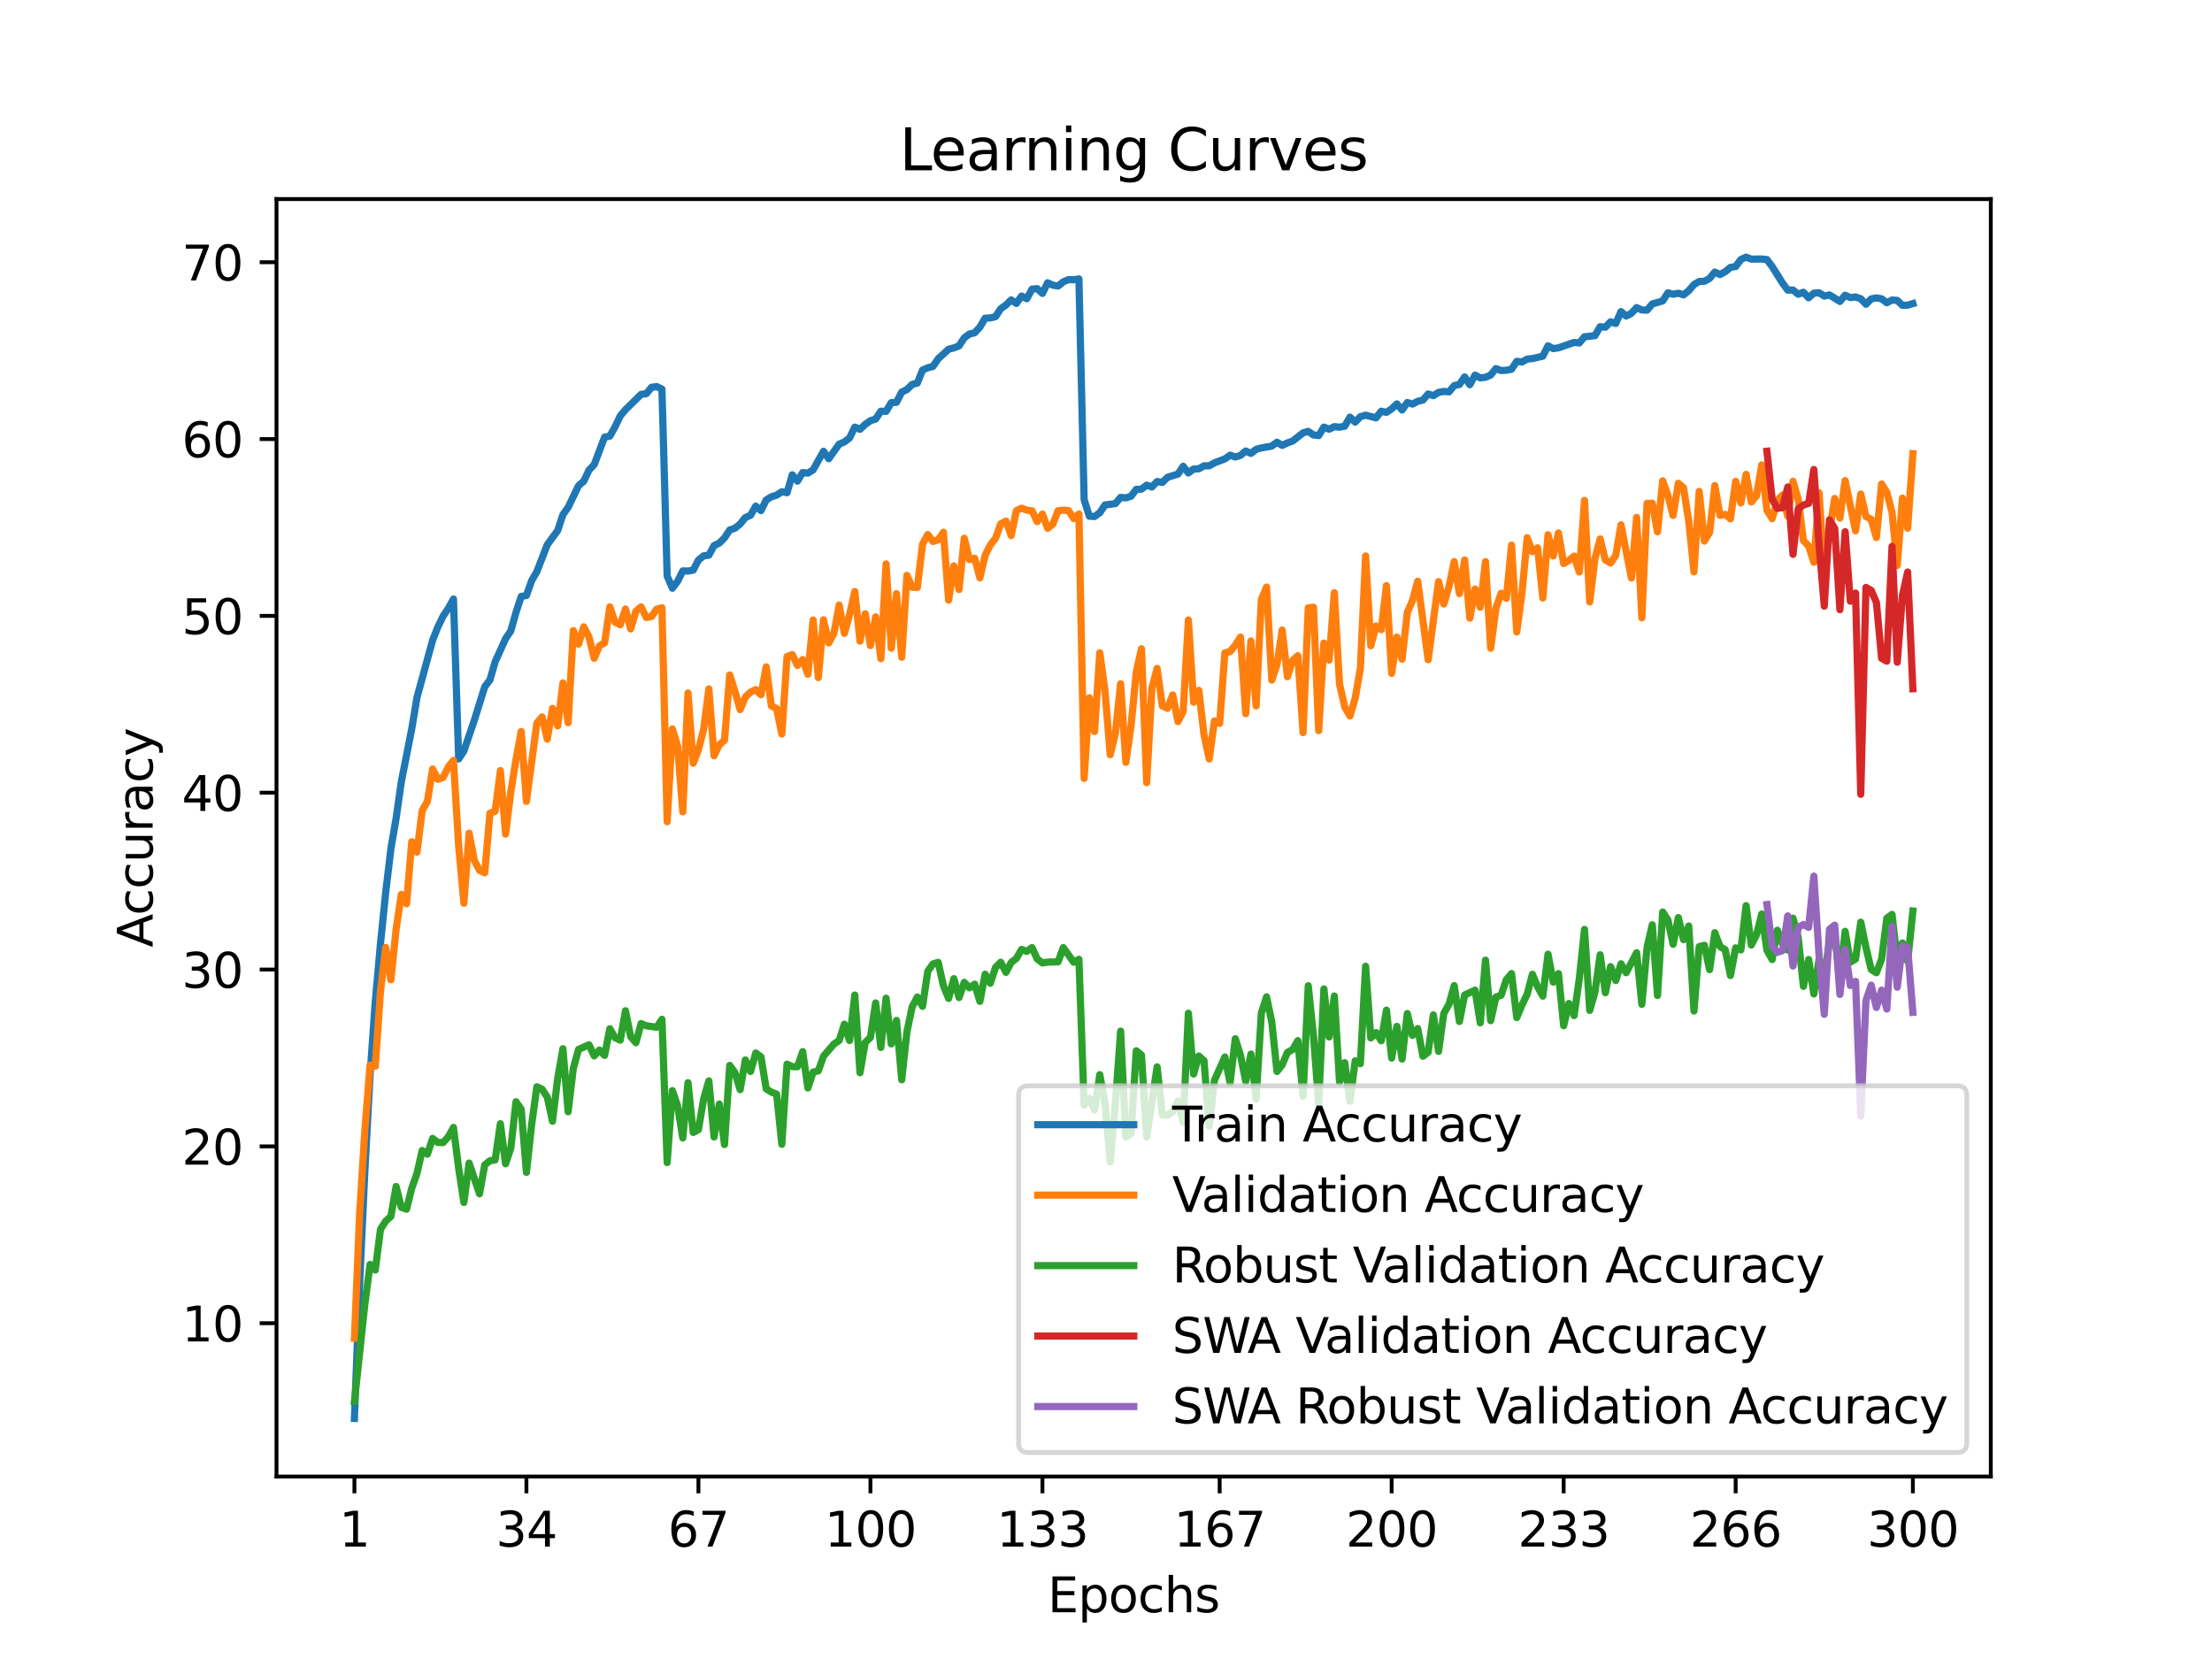 <?xml version="1.0" encoding="utf-8" standalone="no"?>
<!DOCTYPE svg PUBLIC "-//W3C//DTD SVG 1.1//EN"
  "http://www.w3.org/Graphics/SVG/1.1/DTD/svg11.dtd">
<svg xmlns:xlink="http://www.w3.org/1999/xlink" width="460.8pt" height="345.6pt" viewBox="0 0 460.8 345.6" xmlns="http://www.w3.org/2000/svg" version="1.1">
 <defs>
  <style type="text/css">*{stroke-linejoin: round; stroke-linecap: butt}</style>
 </defs>
 <g id="figure_1">
  <g id="patch_1">
   <path d="M 0 345.6 
L 460.8 345.6 
L 460.8 0 
L 0 0 
z
" style="fill: #ffffff"/>
  </g>
  <g id="axes_1">
   <g id="patch_2">
    <path d="M 57.6 307.584 
L 414.72 307.584 
L 414.72 41.472 
L 57.6 41.472 
z
" style="fill: #ffffff"/>
   </g>
   <g id="matplotlib.axis_1">
    <g id="xtick_1">
     <g id="line2d_1">
      <defs>
       <path id="m53b7aebe5b" d="M 0 0 
L 0 3.5 
" style="stroke: #000000; stroke-width: 0.8"/>
      </defs>
      <g>
       <use xlink:href="#m53b7aebe5b" x="73.833" y="307.584" style="stroke: #000000; stroke-width: 0.8"/>
      </g>
     </g>
     <g id="text_1">
      <!-- 1 -->
      <g transform="translate(70.651 322.182) scale(0.1 -0.1)">
       <defs>
        <path id="DejaVuSans-31" d="M 794 531 
L 1825 531 
L 1825 4091 
L 703 3866 
L 703 4441 
L 1819 4666 
L 2450 4666 
L 2450 531 
L 3481 531 
L 3481 0 
L 794 0 
L 794 531 
z
" transform="scale(0.016)"/>
       </defs>
       <use xlink:href="#DejaVuSans-31"/>
      </g>
     </g>
    </g>
    <g id="xtick_2">
     <g id="line2d_2">
      <g>
       <use xlink:href="#m53b7aebe5b" x="109.664" y="307.584" style="stroke: #000000; stroke-width: 0.8"/>
      </g>
     </g>
     <g id="text_2">
      <!-- 34 -->
      <g transform="translate(103.302 322.182) scale(0.1 -0.1)">
       <defs>
        <path id="DejaVuSans-33" d="M 2597 2516 
Q 3050 2419 3304 2112 
Q 3559 1806 3559 1356 
Q 3559 666 3084 287 
Q 2609 -91 1734 -91 
Q 1441 -91 1130 -33 
Q 819 25 488 141 
L 488 750 
Q 750 597 1062 519 
Q 1375 441 1716 441 
Q 2309 441 2620 675 
Q 2931 909 2931 1356 
Q 2931 1769 2642 2001 
Q 2353 2234 1838 2234 
L 1294 2234 
L 1294 2753 
L 1863 2753 
Q 2328 2753 2575 2939 
Q 2822 3125 2822 3475 
Q 2822 3834 2567 4026 
Q 2313 4219 1838 4219 
Q 1578 4219 1281 4162 
Q 984 4106 628 3988 
L 628 4550 
Q 988 4650 1302 4700 
Q 1616 4750 1894 4750 
Q 2613 4750 3031 4423 
Q 3450 4097 3450 3541 
Q 3450 3153 3228 2886 
Q 3006 2619 2597 2516 
z
" transform="scale(0.016)"/>
        <path id="DejaVuSans-34" d="M 2419 4116 
L 825 1625 
L 2419 1625 
L 2419 4116 
z
M 2253 4666 
L 3047 4666 
L 3047 1625 
L 3713 1625 
L 3713 1100 
L 3047 1100 
L 3047 0 
L 2419 0 
L 2419 1100 
L 313 1100 
L 313 1709 
L 2253 4666 
z
" transform="scale(0.016)"/>
       </defs>
       <use xlink:href="#DejaVuSans-33"/>
       <use xlink:href="#DejaVuSans-34" x="63.623"/>
      </g>
     </g>
    </g>
    <g id="xtick_3">
     <g id="line2d_3">
      <g>
       <use xlink:href="#m53b7aebe5b" x="145.496" y="307.584" style="stroke: #000000; stroke-width: 0.8"/>
      </g>
     </g>
     <g id="text_3">
      <!-- 67 -->
      <g transform="translate(139.133 322.182) scale(0.1 -0.1)">
       <defs>
        <path id="DejaVuSans-36" d="M 2113 2584 
Q 1688 2584 1439 2293 
Q 1191 2003 1191 1497 
Q 1191 994 1439 701 
Q 1688 409 2113 409 
Q 2538 409 2786 701 
Q 3034 994 3034 1497 
Q 3034 2003 2786 2293 
Q 2538 2584 2113 2584 
z
M 3366 4563 
L 3366 3988 
Q 3128 4100 2886 4159 
Q 2644 4219 2406 4219 
Q 1781 4219 1451 3797 
Q 1122 3375 1075 2522 
Q 1259 2794 1537 2939 
Q 1816 3084 2150 3084 
Q 2853 3084 3261 2657 
Q 3669 2231 3669 1497 
Q 3669 778 3244 343 
Q 2819 -91 2113 -91 
Q 1303 -91 875 529 
Q 447 1150 447 2328 
Q 447 3434 972 4092 
Q 1497 4750 2381 4750 
Q 2619 4750 2861 4703 
Q 3103 4656 3366 4563 
z
" transform="scale(0.016)"/>
        <path id="DejaVuSans-37" d="M 525 4666 
L 3525 4666 
L 3525 4397 
L 1831 0 
L 1172 0 
L 2766 4134 
L 525 4134 
L 525 4666 
z
" transform="scale(0.016)"/>
       </defs>
       <use xlink:href="#DejaVuSans-36"/>
       <use xlink:href="#DejaVuSans-37" x="63.623"/>
      </g>
     </g>
    </g>
    <g id="xtick_4">
     <g id="line2d_4">
      <g>
       <use xlink:href="#m53b7aebe5b" x="181.327" y="307.584" style="stroke: #000000; stroke-width: 0.8"/>
      </g>
     </g>
     <g id="text_4">
      <!-- 100 -->
      <g transform="translate(171.783 322.182) scale(0.1 -0.1)">
       <defs>
        <path id="DejaVuSans-30" d="M 2034 4250 
Q 1547 4250 1301 3770 
Q 1056 3291 1056 2328 
Q 1056 1369 1301 889 
Q 1547 409 2034 409 
Q 2525 409 2770 889 
Q 3016 1369 3016 2328 
Q 3016 3291 2770 3770 
Q 2525 4250 2034 4250 
z
M 2034 4750 
Q 2819 4750 3233 4129 
Q 3647 3509 3647 2328 
Q 3647 1150 3233 529 
Q 2819 -91 2034 -91 
Q 1250 -91 836 529 
Q 422 1150 422 2328 
Q 422 3509 836 4129 
Q 1250 4750 2034 4750 
z
" transform="scale(0.016)"/>
       </defs>
       <use xlink:href="#DejaVuSans-31"/>
       <use xlink:href="#DejaVuSans-30" x="63.623"/>
       <use xlink:href="#DejaVuSans-30" x="127.246"/>
      </g>
     </g>
    </g>
    <g id="xtick_5">
     <g id="line2d_5">
      <g>
       <use xlink:href="#m53b7aebe5b" x="217.158" y="307.584" style="stroke: #000000; stroke-width: 0.8"/>
      </g>
     </g>
     <g id="text_5">
      <!-- 133 -->
      <g transform="translate(207.615 322.182) scale(0.1 -0.1)">
       <use xlink:href="#DejaVuSans-31"/>
       <use xlink:href="#DejaVuSans-33" x="63.623"/>
       <use xlink:href="#DejaVuSans-33" x="127.246"/>
      </g>
     </g>
    </g>
    <g id="xtick_6">
     <g id="line2d_6">
      <g>
       <use xlink:href="#m53b7aebe5b" x="254.076" y="307.584" style="stroke: #000000; stroke-width: 0.8"/>
      </g>
     </g>
     <g id="text_6">
      <!-- 167 -->
      <g transform="translate(244.532 322.182) scale(0.1 -0.1)">
       <use xlink:href="#DejaVuSans-31"/>
       <use xlink:href="#DejaVuSans-36" x="63.623"/>
       <use xlink:href="#DejaVuSans-37" x="127.246"/>
      </g>
     </g>
    </g>
    <g id="xtick_7">
     <g id="line2d_7">
      <g>
       <use xlink:href="#m53b7aebe5b" x="289.907" y="307.584" style="stroke: #000000; stroke-width: 0.8"/>
      </g>
     </g>
     <g id="text_7">
      <!-- 200 -->
      <g transform="translate(280.363 322.182) scale(0.1 -0.1)">
       <defs>
        <path id="DejaVuSans-32" d="M 1228 531 
L 3431 531 
L 3431 0 
L 469 0 
L 469 531 
Q 828 903 1448 1529 
Q 2069 2156 2228 2338 
Q 2531 2678 2651 2914 
Q 2772 3150 2772 3378 
Q 2772 3750 2511 3984 
Q 2250 4219 1831 4219 
Q 1534 4219 1204 4116 
Q 875 4013 500 3803 
L 500 4441 
Q 881 4594 1212 4672 
Q 1544 4750 1819 4750 
Q 2544 4750 2975 4387 
Q 3406 4025 3406 3419 
Q 3406 3131 3298 2873 
Q 3191 2616 2906 2266 
Q 2828 2175 2409 1742 
Q 1991 1309 1228 531 
z
" transform="scale(0.016)"/>
       </defs>
       <use xlink:href="#DejaVuSans-32"/>
       <use xlink:href="#DejaVuSans-30" x="63.623"/>
       <use xlink:href="#DejaVuSans-30" x="127.246"/>
      </g>
     </g>
    </g>
    <g id="xtick_8">
     <g id="line2d_8">
      <g>
       <use xlink:href="#m53b7aebe5b" x="325.739" y="307.584" style="stroke: #000000; stroke-width: 0.8"/>
      </g>
     </g>
     <g id="text_8">
      <!-- 233 -->
      <g transform="translate(316.195 322.182) scale(0.1 -0.1)">
       <use xlink:href="#DejaVuSans-32"/>
       <use xlink:href="#DejaVuSans-33" x="63.623"/>
       <use xlink:href="#DejaVuSans-33" x="127.246"/>
      </g>
     </g>
    </g>
    <g id="xtick_9">
     <g id="line2d_9">
      <g>
       <use xlink:href="#m53b7aebe5b" x="361.57" y="307.584" style="stroke: #000000; stroke-width: 0.8"/>
      </g>
     </g>
     <g id="text_9">
      <!-- 266 -->
      <g transform="translate(352.026 322.182) scale(0.1 -0.1)">
       <use xlink:href="#DejaVuSans-32"/>
       <use xlink:href="#DejaVuSans-36" x="63.623"/>
       <use xlink:href="#DejaVuSans-36" x="127.246"/>
      </g>
     </g>
    </g>
    <g id="xtick_10">
     <g id="line2d_10">
      <g>
       <use xlink:href="#m53b7aebe5b" x="398.487" y="307.584" style="stroke: #000000; stroke-width: 0.8"/>
      </g>
     </g>
     <g id="text_10">
      <!-- 300 -->
      <g transform="translate(388.944 322.182) scale(0.1 -0.1)">
       <use xlink:href="#DejaVuSans-33"/>
       <use xlink:href="#DejaVuSans-30" x="63.623"/>
       <use xlink:href="#DejaVuSans-30" x="127.246"/>
      </g>
     </g>
    </g>
    <g id="text_11">
     <!-- Epochs -->
     <g transform="translate(218.244 335.861) scale(0.1 -0.1)">
      <defs>
       <path id="DejaVuSans-45" d="M 628 4666 
L 3578 4666 
L 3578 4134 
L 1259 4134 
L 1259 2753 
L 3481 2753 
L 3481 2222 
L 1259 2222 
L 1259 531 
L 3634 531 
L 3634 0 
L 628 0 
L 628 4666 
z
" transform="scale(0.016)"/>
       <path id="DejaVuSans-70" d="M 1159 525 
L 1159 -1331 
L 581 -1331 
L 581 3500 
L 1159 3500 
L 1159 2969 
Q 1341 3281 1617 3432 
Q 1894 3584 2278 3584 
Q 2916 3584 3314 3078 
Q 3713 2572 3713 1747 
Q 3713 922 3314 415 
Q 2916 -91 2278 -91 
Q 1894 -91 1617 61 
Q 1341 213 1159 525 
z
M 3116 1747 
Q 3116 2381 2855 2742 
Q 2594 3103 2138 3103 
Q 1681 3103 1420 2742 
Q 1159 2381 1159 1747 
Q 1159 1113 1420 752 
Q 1681 391 2138 391 
Q 2594 391 2855 752 
Q 3116 1113 3116 1747 
z
" transform="scale(0.016)"/>
       <path id="DejaVuSans-6f" d="M 1959 3097 
Q 1497 3097 1228 2736 
Q 959 2375 959 1747 
Q 959 1119 1226 758 
Q 1494 397 1959 397 
Q 2419 397 2687 759 
Q 2956 1122 2956 1747 
Q 2956 2369 2687 2733 
Q 2419 3097 1959 3097 
z
M 1959 3584 
Q 2709 3584 3137 3096 
Q 3566 2609 3566 1747 
Q 3566 888 3137 398 
Q 2709 -91 1959 -91 
Q 1206 -91 779 398 
Q 353 888 353 1747 
Q 353 2609 779 3096 
Q 1206 3584 1959 3584 
z
" transform="scale(0.016)"/>
       <path id="DejaVuSans-63" d="M 3122 3366 
L 3122 2828 
Q 2878 2963 2633 3030 
Q 2388 3097 2138 3097 
Q 1578 3097 1268 2742 
Q 959 2388 959 1747 
Q 959 1106 1268 751 
Q 1578 397 2138 397 
Q 2388 397 2633 464 
Q 2878 531 3122 666 
L 3122 134 
Q 2881 22 2623 -34 
Q 2366 -91 2075 -91 
Q 1284 -91 818 406 
Q 353 903 353 1747 
Q 353 2603 823 3093 
Q 1294 3584 2113 3584 
Q 2378 3584 2631 3529 
Q 2884 3475 3122 3366 
z
" transform="scale(0.016)"/>
       <path id="DejaVuSans-68" d="M 3513 2113 
L 3513 0 
L 2938 0 
L 2938 2094 
Q 2938 2591 2744 2837 
Q 2550 3084 2163 3084 
Q 1697 3084 1428 2787 
Q 1159 2491 1159 1978 
L 1159 0 
L 581 0 
L 581 4863 
L 1159 4863 
L 1159 2956 
Q 1366 3272 1645 3428 
Q 1925 3584 2291 3584 
Q 2894 3584 3203 3211 
Q 3513 2838 3513 2113 
z
" transform="scale(0.016)"/>
       <path id="DejaVuSans-73" d="M 2834 3397 
L 2834 2853 
Q 2591 2978 2328 3040 
Q 2066 3103 1784 3103 
Q 1356 3103 1142 2972 
Q 928 2841 928 2578 
Q 928 2378 1081 2264 
Q 1234 2150 1697 2047 
L 1894 2003 
Q 2506 1872 2764 1633 
Q 3022 1394 3022 966 
Q 3022 478 2636 193 
Q 2250 -91 1575 -91 
Q 1294 -91 989 -36 
Q 684 19 347 128 
L 347 722 
Q 666 556 975 473 
Q 1284 391 1588 391 
Q 1994 391 2212 530 
Q 2431 669 2431 922 
Q 2431 1156 2273 1281 
Q 2116 1406 1581 1522 
L 1381 1569 
Q 847 1681 609 1914 
Q 372 2147 372 2553 
Q 372 3047 722 3315 
Q 1072 3584 1716 3584 
Q 2034 3584 2315 3537 
Q 2597 3491 2834 3397 
z
" transform="scale(0.016)"/>
      </defs>
      <use xlink:href="#DejaVuSans-45"/>
      <use xlink:href="#DejaVuSans-70" x="63.184"/>
      <use xlink:href="#DejaVuSans-6f" x="126.66"/>
      <use xlink:href="#DejaVuSans-63" x="187.842"/>
      <use xlink:href="#DejaVuSans-68" x="242.822"/>
      <use xlink:href="#DejaVuSans-73" x="306.201"/>
     </g>
    </g>
   </g>
   <g id="matplotlib.axis_2">
    <g id="ytick_1">
     <g id="line2d_11">
      <defs>
       <path id="m3e82526f3c" d="M 0 0 
L -3.5 0 
" style="stroke: #000000; stroke-width: 0.8"/>
      </defs>
      <g>
       <use xlink:href="#m3e82526f3c" x="57.6" y="275.648" style="stroke: #000000; stroke-width: 0.8"/>
      </g>
     </g>
     <g id="text_12">
      <!-- 10 -->
      <g transform="translate(37.875 279.447) scale(0.1 -0.1)">
       <use xlink:href="#DejaVuSans-31"/>
       <use xlink:href="#DejaVuSans-30" x="63.623"/>
      </g>
     </g>
    </g>
    <g id="ytick_2">
     <g id="line2d_12">
      <g>
       <use xlink:href="#m3e82526f3c" x="57.6" y="238.811" style="stroke: #000000; stroke-width: 0.8"/>
      </g>
     </g>
     <g id="text_13">
      <!-- 20 -->
      <g transform="translate(37.875 242.61) scale(0.1 -0.1)">
       <use xlink:href="#DejaVuSans-32"/>
       <use xlink:href="#DejaVuSans-30" x="63.623"/>
      </g>
     </g>
    </g>
    <g id="ytick_3">
     <g id="line2d_13">
      <g>
       <use xlink:href="#m3e82526f3c" x="57.6" y="201.973" style="stroke: #000000; stroke-width: 0.8"/>
      </g>
     </g>
     <g id="text_14">
      <!-- 30 -->
      <g transform="translate(37.875 205.773) scale(0.1 -0.1)">
       <use xlink:href="#DejaVuSans-33"/>
       <use xlink:href="#DejaVuSans-30" x="63.623"/>
      </g>
     </g>
    </g>
    <g id="ytick_4">
     <g id="line2d_14">
      <g>
       <use xlink:href="#m3e82526f3c" x="57.6" y="165.136" style="stroke: #000000; stroke-width: 0.8"/>
      </g>
     </g>
     <g id="text_15">
      <!-- 40 -->
      <g transform="translate(37.875 168.936) scale(0.1 -0.1)">
       <use xlink:href="#DejaVuSans-34"/>
       <use xlink:href="#DejaVuSans-30" x="63.623"/>
      </g>
     </g>
    </g>
    <g id="ytick_5">
     <g id="line2d_15">
      <g>
       <use xlink:href="#m3e82526f3c" x="57.6" y="128.299" style="stroke: #000000; stroke-width: 0.8"/>
      </g>
     </g>
     <g id="text_16">
      <!-- 50 -->
      <g transform="translate(37.875 132.099) scale(0.1 -0.1)">
       <defs>
        <path id="DejaVuSans-35" d="M 691 4666 
L 3169 4666 
L 3169 4134 
L 1269 4134 
L 1269 2991 
Q 1406 3038 1543 3061 
Q 1681 3084 1819 3084 
Q 2600 3084 3056 2656 
Q 3513 2228 3513 1497 
Q 3513 744 3044 326 
Q 2575 -91 1722 -91 
Q 1428 -91 1123 -41 
Q 819 9 494 109 
L 494 744 
Q 775 591 1075 516 
Q 1375 441 1709 441 
Q 2250 441 2565 725 
Q 2881 1009 2881 1497 
Q 2881 1984 2565 2268 
Q 2250 2553 1709 2553 
Q 1456 2553 1204 2497 
Q 953 2441 691 2322 
L 691 4666 
z
" transform="scale(0.016)"/>
       </defs>
       <use xlink:href="#DejaVuSans-35"/>
       <use xlink:href="#DejaVuSans-30" x="63.623"/>
      </g>
     </g>
    </g>
    <g id="ytick_6">
     <g id="line2d_16">
      <g>
       <use xlink:href="#m3e82526f3c" x="57.6" y="91.462" style="stroke: #000000; stroke-width: 0.8"/>
      </g>
     </g>
     <g id="text_17">
      <!-- 60 -->
      <g transform="translate(37.875 95.261) scale(0.1 -0.1)">
       <use xlink:href="#DejaVuSans-36"/>
       <use xlink:href="#DejaVuSans-30" x="63.623"/>
      </g>
     </g>
    </g>
    <g id="ytick_7">
     <g id="line2d_17">
      <g>
       <use xlink:href="#m3e82526f3c" x="57.6" y="54.625" style="stroke: #000000; stroke-width: 0.8"/>
      </g>
     </g>
     <g id="text_18">
      <!-- 70 -->
      <g transform="translate(37.875 58.424) scale(0.1 -0.1)">
       <use xlink:href="#DejaVuSans-37"/>
       <use xlink:href="#DejaVuSans-30" x="63.623"/>
      </g>
     </g>
    </g>
    <g id="text_19">
     <!-- Accuracy -->
     <g transform="translate(31.795 197.356) rotate(-90) scale(0.1 -0.1)">
      <defs>
       <path id="DejaVuSans-41" d="M 2188 4044 
L 1331 1722 
L 3047 1722 
L 2188 4044 
z
M 1831 4666 
L 2547 4666 
L 4325 0 
L 3669 0 
L 3244 1197 
L 1141 1197 
L 716 0 
L 50 0 
L 1831 4666 
z
" transform="scale(0.016)"/>
       <path id="DejaVuSans-75" d="M 544 1381 
L 544 3500 
L 1119 3500 
L 1119 1403 
Q 1119 906 1312 657 
Q 1506 409 1894 409 
Q 2359 409 2629 706 
Q 2900 1003 2900 1516 
L 2900 3500 
L 3475 3500 
L 3475 0 
L 2900 0 
L 2900 538 
Q 2691 219 2414 64 
Q 2138 -91 1772 -91 
Q 1169 -91 856 284 
Q 544 659 544 1381 
z
M 1991 3584 
L 1991 3584 
z
" transform="scale(0.016)"/>
       <path id="DejaVuSans-72" d="M 2631 2963 
Q 2534 3019 2420 3045 
Q 2306 3072 2169 3072 
Q 1681 3072 1420 2755 
Q 1159 2438 1159 1844 
L 1159 0 
L 581 0 
L 581 3500 
L 1159 3500 
L 1159 2956 
Q 1341 3275 1631 3429 
Q 1922 3584 2338 3584 
Q 2397 3584 2469 3576 
Q 2541 3569 2628 3553 
L 2631 2963 
z
" transform="scale(0.016)"/>
       <path id="DejaVuSans-61" d="M 2194 1759 
Q 1497 1759 1228 1600 
Q 959 1441 959 1056 
Q 959 750 1161 570 
Q 1363 391 1709 391 
Q 2188 391 2477 730 
Q 2766 1069 2766 1631 
L 2766 1759 
L 2194 1759 
z
M 3341 1997 
L 3341 0 
L 2766 0 
L 2766 531 
Q 2569 213 2275 61 
Q 1981 -91 1556 -91 
Q 1019 -91 701 211 
Q 384 513 384 1019 
Q 384 1609 779 1909 
Q 1175 2209 1959 2209 
L 2766 2209 
L 2766 2266 
Q 2766 2663 2505 2880 
Q 2244 3097 1772 3097 
Q 1472 3097 1187 3025 
Q 903 2953 641 2809 
L 641 3341 
Q 956 3463 1253 3523 
Q 1550 3584 1831 3584 
Q 2591 3584 2966 3190 
Q 3341 2797 3341 1997 
z
" transform="scale(0.016)"/>
       <path id="DejaVuSans-79" d="M 2059 -325 
Q 1816 -950 1584 -1140 
Q 1353 -1331 966 -1331 
L 506 -1331 
L 506 -850 
L 844 -850 
Q 1081 -850 1212 -737 
Q 1344 -625 1503 -206 
L 1606 56 
L 191 3500 
L 800 3500 
L 1894 763 
L 2988 3500 
L 3597 3500 
L 2059 -325 
z
" transform="scale(0.016)"/>
      </defs>
      <use xlink:href="#DejaVuSans-41"/>
      <use xlink:href="#DejaVuSans-63" x="66.658"/>
      <use xlink:href="#DejaVuSans-63" x="121.639"/>
      <use xlink:href="#DejaVuSans-75" x="176.619"/>
      <use xlink:href="#DejaVuSans-72" x="239.998"/>
      <use xlink:href="#DejaVuSans-61" x="281.111"/>
      <use xlink:href="#DejaVuSans-63" x="342.391"/>
      <use xlink:href="#DejaVuSans-79" x="397.371"/>
     </g>
    </g>
   </g>
   <g id="line2d_18">
    <path d="M 73.833 295.488 
L 74.919 267.396 
L 76.004 244.005 
L 77.09 223.943 
L 78.176 208.7 
L 79.262 196.562 
L 80.348 185.901 
L 81.433 176.803 
L 82.519 170.456 
L 83.605 162.849 
L 85.777 151.82 
L 86.862 145.314 
L 90.12 133.375 
L 91.206 130.631 
L 92.291 128.384 
L 93.377 126.752 
L 94.463 124.789 
L 95.549 158.104 
L 96.635 156.454 
L 98.806 150.052 
L 100.978 143.078 
L 102.064 141.638 
L 103.149 137.859 
L 105.321 133.051 
L 106.407 131.434 
L 107.493 127.566 
L 108.578 124.255 
L 109.664 124.056 
L 110.75 120.965 
L 111.836 119.079 
L 114.007 113.48 
L 116.179 110.503 
L 117.265 107.214 
L 118.351 105.689 
L 120.522 101.176 
L 121.608 100.248 
L 122.694 97.935 
L 123.78 96.789 
L 125.951 91.057 
L 127.037 90.858 
L 128.123 88.921 
L 129.209 86.644 
L 130.294 85.351 
L 133.552 82.146 
L 134.638 82.01 
L 135.723 80.687 
L 136.809 80.529 
L 137.895 81.067 
L 138.981 119.993 
L 140.067 122.542 
L 141.152 121.098 
L 142.238 118.928 
L 143.324 118.961 
L 144.41 118.77 
L 145.496 116.674 
L 146.581 115.789 
L 147.667 115.653 
L 148.753 113.657 
L 149.839 113.141 
L 150.925 112.058 
L 152.01 110.408 
L 153.096 110.036 
L 154.182 109.159 
L 155.268 107.811 
L 156.354 107.339 
L 157.439 105.435 
L 158.525 106.367 
L 159.611 104.16 
L 160.697 103.49 
L 161.783 103.151 
L 162.868 102.44 
L 163.954 102.642 
L 165.04 98.911 
L 166.126 100.233 
L 167.212 98.443 
L 168.297 98.557 
L 169.383 97.89 
L 171.555 94.004 
L 172.641 95.562 
L 174.812 92.527 
L 175.898 92.063 
L 176.984 91.227 
L 178.07 88.976 
L 179.155 89.433 
L 180.241 88.401 
L 181.327 87.646 
L 182.413 87.292 
L 183.499 85.657 
L 184.584 85.69 
L 185.67 83.878 
L 186.756 83.804 
L 187.842 81.678 
L 188.928 81.166 
L 190.013 80.087 
L 191.099 79.8 
L 192.185 77.088 
L 193.271 76.613 
L 194.357 76.33 
L 195.442 74.735 
L 197.614 72.756 
L 198.7 72.473 
L 199.786 72.057 
L 200.871 70.377 
L 201.957 69.588 
L 203.043 69.323 
L 204.129 68.148 
L 205.215 66.284 
L 206.3 66.225 
L 207.386 65.96 
L 208.472 64.306 
L 209.558 63.543 
L 210.644 62.475 
L 211.729 63.208 
L 212.815 61.668 
L 213.901 62.232 
L 214.987 60.236 
L 216.073 60.129 
L 217.158 61.12 
L 218.244 58.909 
L 219.33 59.41 
L 220.416 59.58 
L 221.502 58.718 
L 222.587 58.243 
L 223.673 58.279 
L 224.759 58.103 
L 225.845 104.101 
L 226.931 107.538 
L 228.016 107.601 
L 229.102 106.816 
L 230.188 105.195 
L 232.36 104.908 
L 233.445 103.615 
L 234.531 103.718 
L 235.617 103.379 
L 236.703 101.942 
L 237.789 101.898 
L 238.875 101.066 
L 239.96 101.449 
L 241.046 100.311 
L 242.132 100.502 
L 243.218 99.43 
L 245.389 98.752 
L 246.475 97.139 
L 247.561 98.524 
L 248.647 97.706 
L 249.733 97.662 
L 250.818 97.032 
L 251.904 97.036 
L 252.99 96.417 
L 255.162 95.603 
L 256.247 94.822 
L 257.333 95.201 
L 258.419 94.866 
L 259.505 93.952 
L 260.591 94.45 
L 261.676 93.61 
L 262.762 93.311 
L 264.934 92.928 
L 266.02 92.122 
L 267.105 92.792 
L 268.191 92.265 
L 269.277 91.886 
L 271.449 90.169 
L 272.534 89.867 
L 273.62 90.611 
L 274.706 90.737 
L 275.792 88.976 
L 276.878 89.414 
L 277.963 88.876 
L 279.049 88.987 
L 280.135 88.784 
L 281.221 86.891 
L 282.307 87.933 
L 283.392 86.806 
L 284.478 86.486 
L 286.65 87.049 
L 287.736 85.664 
L 288.821 85.907 
L 289.907 85.167 
L 290.993 84.143 
L 292.079 85.41 
L 293.165 83.848 
L 294.25 84.176 
L 295.336 83.598 
L 296.422 83.34 
L 297.508 82.073 
L 298.594 82.422 
L 299.679 81.737 
L 300.765 81.542 
L 301.851 81.634 
L 302.937 80.326 
L 304.023 80.091 
L 305.108 78.514 
L 306.194 80.142 
L 307.28 78.142 
L 308.366 78.717 
L 309.452 78.602 
L 310.537 78.124 
L 311.623 76.783 
L 312.709 77.188 
L 313.795 77.14 
L 314.881 76.915 
L 315.966 75.272 
L 317.052 75.401 
L 318.138 74.805 
L 319.224 74.701 
L 321.395 74.197 
L 322.481 72.042 
L 323.567 72.627 
L 324.653 72.462 
L 327.91 71.335 
L 328.996 71.445 
L 330.082 70.159 
L 332.253 69.92 
L 333.339 68.06 
L 334.425 68.159 
L 335.511 67.036 
L 336.597 67.382 
L 337.682 64.91 
L 338.768 65.838 
L 339.854 65.264 
L 340.94 64.081 
L 342.026 64.575 
L 343.111 64.604 
L 344.197 63.322 
L 346.369 62.685 
L 347.455 61.002 
L 348.54 61.293 
L 349.626 61.086 
L 350.712 61.422 
L 351.798 60.549 
L 352.884 59.278 
L 353.969 58.64 
L 355.055 58.589 
L 356.141 57.996 
L 357.227 56.681 
L 358.313 57.189 
L 359.398 56.592 
L 360.484 55.705 
L 361.57 55.517 
L 362.656 54.062 
L 363.742 53.568 
L 364.827 53.984 
L 366.999 53.951 
L 368.085 54.076 
L 369.171 55.52 
L 371.342 58.99 
L 372.428 60.434 
L 373.514 60.416 
L 374.6 61.289 
L 375.685 60.884 
L 376.771 62.037 
L 377.857 61.075 
L 378.943 60.983 
L 380.029 61.676 
L 381.114 61.44 
L 383.286 62.796 
L 384.372 61.499 
L 385.458 61.996 
L 386.543 61.867 
L 387.629 62.236 
L 388.715 63.378 
L 389.801 62.273 
L 390.887 62.059 
L 391.972 62.25 
L 393.058 63.072 
L 394.144 62.501 
L 395.23 62.575 
L 396.316 63.61 
L 397.401 63.569 
L 398.487 63.241 
L 398.487 63.241 
" clip-path="url(#pa46098e861)" style="fill: none; stroke: #1f77b4; stroke-width: 1.5; stroke-linecap: square"/>
   </g>
   <g id="line2d_19">
    <path d="M 73.833 278.779 
L 74.919 252.772 
L 76.004 235.458 
L 77.09 221.865 
L 78.176 222.123 
L 79.262 206.541 
L 80.348 197.369 
L 81.433 204.11 
L 82.519 193.538 
L 83.605 186.318 
L 84.691 188.27 
L 85.777 175.34 
L 86.862 177.514 
L 87.948 168.857 
L 89.034 166.941 
L 90.12 160.2 
L 91.206 162.337 
L 92.291 161.968 
L 93.377 159.795 
L 94.463 158.395 
L 95.549 176.261 
L 96.635 188.16 
L 97.72 173.572 
L 98.806 179.245 
L 99.892 181.308 
L 100.978 181.824 
L 102.064 169.409 
L 103.149 169.004 
L 104.235 160.532 
L 105.321 173.756 
L 106.407 164.989 
L 107.493 158.211 
L 108.578 152.391 
L 109.664 166.941 
L 111.836 150.623 
L 112.922 149.333 
L 114.007 153.975 
L 115.093 147.565 
L 116.179 151.212 
L 117.265 142.261 
L 118.351 150.549 
L 119.436 131.357 
L 120.522 134.193 
L 121.608 130.583 
L 122.694 132.683 
L 123.78 137.14 
L 124.865 134.562 
L 125.951 133.899 
L 127.037 126.421 
L 128.123 129.589 
L 129.209 130.141 
L 130.294 126.863 
L 131.38 131.025 
L 132.466 127.342 
L 133.552 126.421 
L 134.638 128.631 
L 135.723 128.447 
L 136.809 126.9 
L 137.895 126.605 
L 138.981 171.178 
L 140.067 151.838 
L 141.152 155.411 
L 142.238 169.115 
L 143.324 144.36 
L 144.41 158.985 
L 145.496 156.185 
L 146.581 151.949 
L 147.667 143.513 
L 148.753 157.437 
L 149.839 155.154 
L 150.925 154.196 
L 152.01 140.603 
L 153.096 143.992 
L 154.182 147.823 
L 155.268 145.208 
L 156.354 144.176 
L 157.439 143.66 
L 158.525 144.729 
L 159.611 138.908 
L 160.697 147.049 
L 161.783 147.602 
L 162.868 152.906 
L 163.954 136.772 
L 165.04 136.367 
L 166.126 138.614 
L 167.212 137.398 
L 168.297 140.456 
L 169.383 129.147 
L 170.469 141.155 
L 171.555 129.11 
L 172.641 133.935 
L 173.726 131.909 
L 174.812 126.052 
L 175.898 131.946 
L 176.984 128.041 
L 178.07 123.216 
L 179.155 133.567 
L 180.241 127.857 
L 181.327 134.488 
L 182.413 128.52 
L 183.499 137.214 
L 184.584 117.469 
L 185.67 135.041 
L 186.756 123.658 
L 187.842 136.919 
L 188.928 119.864 
L 190.013 122.332 
L 191.099 122.369 
L 192.185 113.343 
L 193.271 111.354 
L 194.357 112.791 
L 195.442 112.459 
L 196.528 110.875 
L 197.614 125.021 
L 198.7 117.874 
L 199.786 122.811 
L 200.871 112.128 
L 201.957 116.585 
L 203.043 116.29 
L 204.129 120.379 
L 205.215 115.701 
L 206.3 113.528 
L 207.386 112.128 
L 208.472 109.144 
L 209.558 108.555 
L 210.644 111.575 
L 211.729 106.381 
L 212.815 105.866 
L 213.901 106.271 
L 214.987 106.418 
L 216.073 108.665 
L 217.158 107.081 
L 218.244 110.065 
L 219.33 109.181 
L 220.416 106.381 
L 221.502 106.271 
L 222.587 106.344 
L 223.673 108.039 
L 224.759 107.081 
L 225.845 162.153 
L 226.931 145.355 
L 228.016 152.391 
L 229.102 135.998 
L 230.188 143.845 
L 231.274 157.216 
L 232.36 152.759 
L 233.445 142.445 
L 234.531 158.8 
L 235.617 151.212 
L 236.703 140.014 
L 237.789 135.151 
L 238.875 163.037 
L 239.96 143.366 
L 241.046 139.24 
L 242.132 147.049 
L 243.218 147.565 
L 244.304 144.766 
L 245.389 150.328 
L 246.475 148.228 
L 247.561 129.147 
L 248.647 146.276 
L 249.733 143.808 
L 250.818 153.091 
L 251.904 158.101 
L 252.99 150.181 
L 254.076 150.696 
L 255.162 135.998 
L 256.247 135.74 
L 257.333 134.414 
L 258.419 132.72 
L 259.505 148.67 
L 260.591 133.53 
L 261.676 147.049 
L 262.762 124.873 
L 263.848 122.295 
L 264.934 141.671 
L 266.02 138.43 
L 267.105 131.246 
L 268.191 140.971 
L 269.277 137.582 
L 270.363 136.588 
L 271.449 152.612 
L 272.534 126.642 
L 273.62 126.494 
L 274.706 152.207 
L 275.792 133.972 
L 276.878 137.509 
L 277.963 123.474 
L 279.049 142.518 
L 280.135 147.27 
L 281.221 149.149 
L 282.307 145.465 
L 283.392 139.24 
L 284.478 115.812 
L 285.564 134.525 
L 286.65 130.399 
L 287.736 131.173 
L 288.821 122 
L 289.907 140.271 
L 290.993 132.72 
L 292.079 137.324 
L 293.165 127.599 
L 294.25 125.095 
L 295.336 121.079 
L 297.508 137.435 
L 299.679 121.153 
L 300.765 125.831 
L 301.851 122.184 
L 302.937 116.99 
L 304.023 123.658 
L 305.108 116.659 
L 306.194 128.778 
L 307.28 122.7 
L 308.366 126.494 
L 309.452 116.99 
L 310.537 135.041 
L 311.623 126.715 
L 312.709 123.584 
L 313.795 124.652 
L 314.881 113.565 
L 315.966 131.652 
L 317.052 123.547 
L 318.138 112.017 
L 319.224 114.927 
L 320.31 114.117 
L 321.395 124.579 
L 322.481 111.391 
L 323.567 115.812 
L 324.653 111.023 
L 325.739 117.396 
L 326.824 116.769 
L 327.91 115.848 
L 328.996 119.164 
L 330.082 104.245 
L 331.168 125.389 
L 332.253 116.401 
L 333.339 112.275 
L 334.425 116.659 
L 335.511 117.285 
L 336.597 115.701 
L 337.682 109.328 
L 339.854 120.416 
L 340.94 107.781 
L 342.026 128.705 
L 343.111 104.871 
L 344.197 104.834 
L 345.283 110.802 
L 346.369 100.156 
L 347.455 103.25 
L 348.54 107.376 
L 349.626 100.672 
L 350.712 101.629 
L 351.798 108.592 
L 352.884 119.127 
L 353.969 102.366 
L 355.055 112.717 
L 356.141 110.912 
L 357.227 101.15 
L 358.313 107.376 
L 359.398 107.155 
L 360.484 108.076 
L 361.57 100.266 
L 362.656 104.76 
L 363.742 98.83 
L 364.827 104.576 
L 365.913 103.287 
L 366.999 96.84 
L 368.085 106.308 
L 369.171 108.039 
L 370.256 104.282 
L 371.342 103.103 
L 372.428 107.56 
L 373.514 100.266 
L 374.6 103.987 
L 375.685 112.607 
L 376.771 113.749 
L 377.857 117.138 
L 378.943 102.661 
L 380.029 119.016 
L 381.114 110.618 
L 382.2 103.84 
L 383.286 107.928 
L 384.372 100.119 
L 386.543 110.581 
L 387.629 102.919 
L 388.715 107.597 
L 389.801 108.186 
L 390.887 111.981 
L 391.972 100.819 
L 393.058 102.55 
L 394.144 106.713 
L 395.23 117.801 
L 396.316 103.766 
L 397.401 110.028 
L 398.487 94.52 
L 398.487 94.52 
" clip-path="url(#pa46098e861)" style="fill: none; stroke: #ff7f0e; stroke-width: 1.5; stroke-linecap: square"/>
   </g>
   <g id="line2d_20">
    <path d="M 73.833 291.932 
L 76.004 271.71 
L 77.09 263.402 
L 78.176 264.571 
L 79.262 256.086 
L 80.348 254.384 
L 81.433 253.393 
L 82.519 247.169 
L 83.605 251.513 
L 84.691 251.894 
L 85.777 247.524 
L 86.862 244.45 
L 87.948 239.674 
L 89.034 240.436 
L 90.12 237.159 
L 91.206 237.998 
L 92.291 238.023 
L 93.377 236.854 
L 94.463 234.873 
L 95.549 243.383 
L 96.635 250.497 
L 97.72 242.291 
L 99.892 248.693 
L 100.978 242.672 
L 102.064 241.808 
L 103.149 241.63 
L 104.235 234.085 
L 105.321 242.443 
L 106.407 239.192 
L 107.493 229.512 
L 108.578 231.087 
L 109.664 244.222 
L 110.75 234.288 
L 111.836 226.388 
L 112.922 226.896 
L 114.007 228.547 
L 115.093 233.577 
L 116.179 224.635 
L 117.265 218.461 
L 118.351 231.596 
L 119.436 222.526 
L 120.522 218.614 
L 122.694 217.648 
L 123.78 219.96 
L 124.865 218.741 
L 125.951 219.858 
L 127.037 214.295 
L 128.123 216.175 
L 129.209 216.683 
L 130.294 210.56 
L 131.38 215.946 
L 132.466 217.216 
L 133.552 213.228 
L 134.638 213.685 
L 136.809 213.99 
L 137.895 212.339 
L 138.981 242.189 
L 140.067 227.2 
L 141.152 230.376 
L 142.238 237.058 
L 143.324 225.549 
L 144.41 235.914 
L 145.496 235.33 
L 146.581 228.903 
L 147.667 225.168 
L 148.753 236.854 
L 149.839 229.995 
L 150.925 238.429 
L 152.01 221.942 
L 153.096 223.441 
L 154.182 226.997 
L 155.268 220.798 
L 156.354 223.212 
L 157.439 219.35 
L 158.525 220.163 
L 159.611 226.819 
L 160.697 227.505 
L 161.783 227.937 
L 162.868 238.379 
L 163.954 221.688 
L 165.04 222.196 
L 166.126 222.221 
L 167.212 219.071 
L 168.297 226.642 
L 169.383 223.339 
L 170.469 223.085 
L 171.555 220.011 
L 173.726 217.496 
L 174.812 216.759 
L 175.898 213.355 
L 176.984 216.759 
L 178.07 207.283 
L 179.155 223.466 
L 180.241 217.166 
L 181.327 216.124 
L 182.413 208.934 
L 183.499 218.207 
L 184.584 207.944 
L 185.67 217.47 
L 186.756 212.567 
L 187.842 224.939 
L 188.928 214.955 
L 190.013 209.773 
L 191.099 207.69 
L 192.185 209.646 
L 193.271 202.329 
L 194.357 200.805 
L 195.442 200.475 
L 196.528 205.352 
L 197.614 207.994 
L 198.7 203.879 
L 199.786 207.817 
L 200.871 204.641 
L 201.957 205.784 
L 203.043 205.022 
L 204.129 208.604 
L 205.215 202.939 
L 206.3 204.819 
L 207.386 201.542 
L 208.472 200.449 
L 209.558 202.558 
L 210.644 200.5 
L 211.729 199.662 
L 212.815 197.782 
L 213.901 198.188 
L 214.987 197.401 
L 216.073 199.763 
L 217.158 200.602 
L 218.244 200.424 
L 220.416 200.373 
L 221.502 197.401 
L 223.673 200.449 
L 224.759 199.839 
L 225.845 230.198 
L 226.931 228.826 
L 228.016 231.214 
L 229.102 223.872 
L 230.188 229.741 
L 231.274 242.037 
L 232.36 229.843 
L 233.445 214.803 
L 234.531 236.854 
L 235.617 236.092 
L 236.703 218.893 
L 237.789 219.782 
L 238.875 236.88 
L 241.046 222.247 
L 242.132 232.205 
L 243.218 232.307 
L 244.304 231.545 
L 245.389 229.334 
L 246.475 233.806 
L 247.561 211.068 
L 248.647 223.745 
L 249.733 219.985 
L 250.818 220.976 
L 251.904 234.619 
L 252.99 225.041 
L 255.162 220.189 
L 256.247 225.6 
L 257.333 216.378 
L 258.419 219.858 
L 259.505 225.27 
L 260.591 219.579 
L 261.676 228.928 
L 262.762 211.043 
L 263.848 207.664 
L 264.934 212.898 
L 266.02 223.212 
L 267.105 221.815 
L 268.191 219.249 
L 269.277 218.639 
L 270.363 216.784 
L 271.449 228.344 
L 272.534 205.352 
L 273.62 215.819 
L 274.706 229.919 
L 275.792 206.013 
L 276.878 216.022 
L 277.963 207.486 
L 279.049 225.397 
L 280.135 221.383 
L 281.221 229.411 
L 282.307 221.002 
L 283.392 221.586 
L 284.478 201.288 
L 285.564 216.226 
L 286.65 215.108 
L 287.736 216.81 
L 288.821 210.433 
L 289.907 220.417 
L 290.993 213.812 
L 292.079 220.621 
L 293.165 211.145 
L 294.25 215.692 
L 295.336 214.269 
L 296.422 220.036 
L 297.508 219.198 
L 298.594 211.424 
L 299.679 219.02 
L 300.765 211.119 
L 301.851 209.214 
L 302.937 205.327 
L 304.023 212.796 
L 305.108 207.283 
L 307.28 206.267 
L 308.366 213.075 
L 309.452 200.017 
L 310.537 212.618 
L 311.623 207.715 
L 312.709 207.334 
L 313.795 204.082 
L 314.881 202.812 
L 315.966 211.983 
L 317.052 209.366 
L 318.138 207.105 
L 319.224 202.964 
L 320.31 205.556 
L 321.395 207.512 
L 322.481 198.772 
L 323.567 204.59 
L 324.653 202.812 
L 325.739 213.685 
L 326.824 209.036 
L 327.91 211.576 
L 328.996 203.904 
L 330.082 193.615 
L 331.168 210.484 
L 332.253 206.699 
L 333.339 198.899 
L 334.425 206.8 
L 335.511 201.364 
L 336.597 204.26 
L 337.682 200.779 
L 338.768 202.634 
L 340.94 198.468 
L 342.026 209.214 
L 343.111 197.35 
L 344.197 192.65 
L 345.283 207.385 
L 346.369 189.982 
L 347.455 191.634 
L 348.54 196.715 
L 349.626 191.151 
L 350.712 195.749 
L 351.798 192.904 
L 352.884 210.611 
L 353.969 197.197 
L 355.055 196.918 
L 356.141 201.999 
L 357.227 194.301 
L 358.313 197.172 
L 359.398 197.858 
L 360.484 203.218 
L 361.57 197.451 
L 362.656 197.883 
L 363.742 188.661 
L 364.827 196.867 
L 365.913 194.733 
L 366.999 190.414 
L 368.085 197.959 
L 369.171 199.89 
L 370.256 193.793 
L 371.342 196.638 
L 372.428 197.909 
L 373.514 191.278 
L 374.6 195.317 
L 375.685 205.479 
L 376.771 199.89 
L 377.857 207.054 
L 378.943 199.865 
L 380.029 203.167 
L 381.114 196.13 
L 382.2 194.784 
L 383.286 203.853 
L 384.372 194.022 
L 385.458 200.424 
L 386.543 199.789 
L 387.629 192.116 
L 388.715 197.35 
L 389.801 201.948 
L 390.887 202.634 
L 391.972 199.814 
L 393.058 191.278 
L 394.144 190.49 
L 395.23 200.144 
L 396.316 196.435 
L 397.401 200.271 
L 398.487 189.779 
L 398.487 189.779 
" clip-path="url(#pa46098e861)" style="fill: none; stroke: #2ca02c; stroke-width: 1.5; stroke-linecap: square"/>
   </g>
   <g id="line2d_21">
    <path d="M 368.085 94.004 
L 369.171 103.987 
L 370.256 105.902 
L 371.342 105.755 
L 372.428 101.445 
L 373.514 115.48 
L 374.6 106.013 
L 375.685 105.203 
L 376.771 104.871 
L 377.857 97.798 
L 378.943 113.491 
L 380.029 126.273 
L 381.114 108.297 
L 382.2 110.065 
L 383.286 127.01 
L 384.372 110.765 
L 385.458 125.242 
L 386.543 123.547 
L 387.629 165.468 
L 388.715 122.369 
L 389.801 122.995 
L 390.887 125.5 
L 391.972 137.14 
L 393.058 137.73 
L 394.144 113.822 
L 395.23 137.951 
L 396.316 124.026 
L 397.401 119.164 
L 398.487 143.476 
L 398.487 143.476 
" clip-path="url(#pa46098e861)" style="fill: none; stroke: #d62728; stroke-width: 1.5; stroke-linecap: square"/>
   </g>
   <g id="line2d_22">
    <path d="M 368.085 188.433 
L 369.171 197.096 
L 370.256 198.391 
L 371.342 198.01 
L 372.428 190.795 
L 373.514 201.237 
L 374.6 193.158 
L 375.685 192.599 
L 376.771 193.183 
L 377.857 182.513 
L 378.943 199.001 
L 380.029 211.297 
L 381.114 193.59 
L 382.2 192.726 
L 383.286 207.156 
L 384.372 197.731 
L 385.458 205.301 
L 386.543 204.438 
L 387.629 232.459 
L 388.715 208.426 
L 389.801 205.225 
L 390.887 209.874 
L 391.972 206.267 
L 393.058 210.205 
L 394.144 193.006 
L 395.23 205.657 
L 396.316 197.019 
L 397.401 197.451 
L 398.487 210.891 
L 398.487 210.891 
" clip-path="url(#pa46098e861)" style="fill: none; stroke: #9467bd; stroke-width: 1.5; stroke-linecap: square"/>
   </g>
   <g id="patch_3">
    <path d="M 57.6 307.584 
L 57.6 41.472 
" style="fill: none; stroke: #000000; stroke-width: 0.8; stroke-linejoin: miter; stroke-linecap: square"/>
   </g>
   <g id="patch_4">
    <path d="M 414.72 307.584 
L 414.72 41.472 
" style="fill: none; stroke: #000000; stroke-width: 0.8; stroke-linejoin: miter; stroke-linecap: square"/>
   </g>
   <g id="patch_5">
    <path d="M 57.6 307.584 
L 414.72 307.584 
" style="fill: none; stroke: #000000; stroke-width: 0.8; stroke-linejoin: miter; stroke-linecap: square"/>
   </g>
   <g id="patch_6">
    <path d="M 57.6 41.472 
L 414.72 41.472 
" style="fill: none; stroke: #000000; stroke-width: 0.8; stroke-linejoin: miter; stroke-linecap: square"/>
   </g>
   <g id="text_20">
    <!-- Learning Curves -->
    <g transform="translate(187.376 35.472) scale(0.12 -0.12)">
     <defs>
      <path id="DejaVuSans-4c" d="M 628 4666 
L 1259 4666 
L 1259 531 
L 3531 531 
L 3531 0 
L 628 0 
L 628 4666 
z
" transform="scale(0.016)"/>
      <path id="DejaVuSans-65" d="M 3597 1894 
L 3597 1613 
L 953 1613 
Q 991 1019 1311 708 
Q 1631 397 2203 397 
Q 2534 397 2845 478 
Q 3156 559 3463 722 
L 3463 178 
Q 3153 47 2828 -22 
Q 2503 -91 2169 -91 
Q 1331 -91 842 396 
Q 353 884 353 1716 
Q 353 2575 817 3079 
Q 1281 3584 2069 3584 
Q 2775 3584 3186 3129 
Q 3597 2675 3597 1894 
z
M 3022 2063 
Q 3016 2534 2758 2815 
Q 2500 3097 2075 3097 
Q 1594 3097 1305 2825 
Q 1016 2553 972 2059 
L 3022 2063 
z
" transform="scale(0.016)"/>
      <path id="DejaVuSans-6e" d="M 3513 2113 
L 3513 0 
L 2938 0 
L 2938 2094 
Q 2938 2591 2744 2837 
Q 2550 3084 2163 3084 
Q 1697 3084 1428 2787 
Q 1159 2491 1159 1978 
L 1159 0 
L 581 0 
L 581 3500 
L 1159 3500 
L 1159 2956 
Q 1366 3272 1645 3428 
Q 1925 3584 2291 3584 
Q 2894 3584 3203 3211 
Q 3513 2838 3513 2113 
z
" transform="scale(0.016)"/>
      <path id="DejaVuSans-69" d="M 603 3500 
L 1178 3500 
L 1178 0 
L 603 0 
L 603 3500 
z
M 603 4863 
L 1178 4863 
L 1178 4134 
L 603 4134 
L 603 4863 
z
" transform="scale(0.016)"/>
      <path id="DejaVuSans-67" d="M 2906 1791 
Q 2906 2416 2648 2759 
Q 2391 3103 1925 3103 
Q 1463 3103 1205 2759 
Q 947 2416 947 1791 
Q 947 1169 1205 825 
Q 1463 481 1925 481 
Q 2391 481 2648 825 
Q 2906 1169 2906 1791 
z
M 3481 434 
Q 3481 -459 3084 -895 
Q 2688 -1331 1869 -1331 
Q 1566 -1331 1297 -1286 
Q 1028 -1241 775 -1147 
L 775 -588 
Q 1028 -725 1275 -790 
Q 1522 -856 1778 -856 
Q 2344 -856 2625 -561 
Q 2906 -266 2906 331 
L 2906 616 
Q 2728 306 2450 153 
Q 2172 0 1784 0 
Q 1141 0 747 490 
Q 353 981 353 1791 
Q 353 2603 747 3093 
Q 1141 3584 1784 3584 
Q 2172 3584 2450 3431 
Q 2728 3278 2906 2969 
L 2906 3500 
L 3481 3500 
L 3481 434 
z
" transform="scale(0.016)"/>
      <path id="DejaVuSans-20" transform="scale(0.016)"/>
      <path id="DejaVuSans-43" d="M 4122 4306 
L 4122 3641 
Q 3803 3938 3442 4084 
Q 3081 4231 2675 4231 
Q 1875 4231 1450 3742 
Q 1025 3253 1025 2328 
Q 1025 1406 1450 917 
Q 1875 428 2675 428 
Q 3081 428 3442 575 
Q 3803 722 4122 1019 
L 4122 359 
Q 3791 134 3420 21 
Q 3050 -91 2638 -91 
Q 1578 -91 968 557 
Q 359 1206 359 2328 
Q 359 3453 968 4101 
Q 1578 4750 2638 4750 
Q 3056 4750 3426 4639 
Q 3797 4528 4122 4306 
z
" transform="scale(0.016)"/>
      <path id="DejaVuSans-76" d="M 191 3500 
L 800 3500 
L 1894 563 
L 2988 3500 
L 3597 3500 
L 2284 0 
L 1503 0 
L 191 3500 
z
" transform="scale(0.016)"/>
     </defs>
     <use xlink:href="#DejaVuSans-4c"/>
     <use xlink:href="#DejaVuSans-65" x="53.963"/>
     <use xlink:href="#DejaVuSans-61" x="115.486"/>
     <use xlink:href="#DejaVuSans-72" x="176.766"/>
     <use xlink:href="#DejaVuSans-6e" x="216.129"/>
     <use xlink:href="#DejaVuSans-69" x="279.508"/>
     <use xlink:href="#DejaVuSans-6e" x="307.291"/>
     <use xlink:href="#DejaVuSans-67" x="370.67"/>
     <use xlink:href="#DejaVuSans-20" x="434.146"/>
     <use xlink:href="#DejaVuSans-43" x="465.934"/>
     <use xlink:href="#DejaVuSans-75" x="535.758"/>
     <use xlink:href="#DejaVuSans-72" x="599.137"/>
     <use xlink:href="#DejaVuSans-76" x="640.25"/>
     <use xlink:href="#DejaVuSans-65" x="699.43"/>
     <use xlink:href="#DejaVuSans-73" x="760.953"/>
    </g>
   </g>
   <g id="legend_1">
    <g id="patch_7">
     <path d="M 214.189 302.584 
L 407.72 302.584 
Q 409.72 302.584 409.72 300.584 
L 409.72 228.193 
Q 409.72 226.193 407.72 226.193 
L 214.189 226.193 
Q 212.189 226.193 212.189 228.193 
L 212.189 300.584 
Q 212.189 302.584 214.189 302.584 
z
" style="fill: #ffffff; opacity: 0.8; stroke: #cccccc; stroke-linejoin: miter"/>
    </g>
    <g id="line2d_23">
     <path d="M 216.189 234.292 
L 226.189 234.292 
L 236.189 234.292 
" style="fill: none; stroke: #1f77b4; stroke-width: 1.5; stroke-linecap: square"/>
    </g>
    <g id="text_21">
     <!-- Train Accuracy -->
     <g transform="translate(244.189 237.792) scale(0.1 -0.1)">
      <defs>
       <path id="DejaVuSans-54" d="M -19 4666 
L 3928 4666 
L 3928 4134 
L 2272 4134 
L 2272 0 
L 1638 0 
L 1638 4134 
L -19 4134 
L -19 4666 
z
" transform="scale(0.016)"/>
      </defs>
      <use xlink:href="#DejaVuSans-54"/>
      <use xlink:href="#DejaVuSans-72" x="46.334"/>
      <use xlink:href="#DejaVuSans-61" x="87.447"/>
      <use xlink:href="#DejaVuSans-69" x="148.727"/>
      <use xlink:href="#DejaVuSans-6e" x="176.51"/>
      <use xlink:href="#DejaVuSans-20" x="239.889"/>
      <use xlink:href="#DejaVuSans-41" x="271.676"/>
      <use xlink:href="#DejaVuSans-63" x="338.334"/>
      <use xlink:href="#DejaVuSans-63" x="393.314"/>
      <use xlink:href="#DejaVuSans-75" x="448.295"/>
      <use xlink:href="#DejaVuSans-72" x="511.674"/>
      <use xlink:href="#DejaVuSans-61" x="552.787"/>
      <use xlink:href="#DejaVuSans-63" x="614.066"/>
      <use xlink:href="#DejaVuSans-79" x="669.047"/>
     </g>
    </g>
    <g id="line2d_24">
     <path d="M 216.189 248.97 
L 226.189 248.97 
L 236.189 248.97 
" style="fill: none; stroke: #ff7f0e; stroke-width: 1.5; stroke-linecap: square"/>
    </g>
    <g id="text_22">
     <!-- Validation Accuracy -->
     <g transform="translate(244.189 252.47) scale(0.1 -0.1)">
      <defs>
       <path id="DejaVuSans-56" d="M 1831 0 
L 50 4666 
L 709 4666 
L 2188 738 
L 3669 4666 
L 4325 4666 
L 2547 0 
L 1831 0 
z
" transform="scale(0.016)"/>
       <path id="DejaVuSans-6c" d="M 603 4863 
L 1178 4863 
L 1178 0 
L 603 0 
L 603 4863 
z
" transform="scale(0.016)"/>
       <path id="DejaVuSans-64" d="M 2906 2969 
L 2906 4863 
L 3481 4863 
L 3481 0 
L 2906 0 
L 2906 525 
Q 2725 213 2448 61 
Q 2172 -91 1784 -91 
Q 1150 -91 751 415 
Q 353 922 353 1747 
Q 353 2572 751 3078 
Q 1150 3584 1784 3584 
Q 2172 3584 2448 3432 
Q 2725 3281 2906 2969 
z
M 947 1747 
Q 947 1113 1208 752 
Q 1469 391 1925 391 
Q 2381 391 2643 752 
Q 2906 1113 2906 1747 
Q 2906 2381 2643 2742 
Q 2381 3103 1925 3103 
Q 1469 3103 1208 2742 
Q 947 2381 947 1747 
z
" transform="scale(0.016)"/>
       <path id="DejaVuSans-74" d="M 1172 4494 
L 1172 3500 
L 2356 3500 
L 2356 3053 
L 1172 3053 
L 1172 1153 
Q 1172 725 1289 603 
Q 1406 481 1766 481 
L 2356 481 
L 2356 0 
L 1766 0 
Q 1100 0 847 248 
Q 594 497 594 1153 
L 594 3053 
L 172 3053 
L 172 3500 
L 594 3500 
L 594 4494 
L 1172 4494 
z
" transform="scale(0.016)"/>
      </defs>
      <use xlink:href="#DejaVuSans-56"/>
      <use xlink:href="#DejaVuSans-61" x="60.658"/>
      <use xlink:href="#DejaVuSans-6c" x="121.938"/>
      <use xlink:href="#DejaVuSans-69" x="149.721"/>
      <use xlink:href="#DejaVuSans-64" x="177.504"/>
      <use xlink:href="#DejaVuSans-61" x="240.98"/>
      <use xlink:href="#DejaVuSans-74" x="302.26"/>
      <use xlink:href="#DejaVuSans-69" x="341.469"/>
      <use xlink:href="#DejaVuSans-6f" x="369.252"/>
      <use xlink:href="#DejaVuSans-6e" x="430.434"/>
      <use xlink:href="#DejaVuSans-20" x="493.812"/>
      <use xlink:href="#DejaVuSans-41" x="525.6"/>
      <use xlink:href="#DejaVuSans-63" x="592.258"/>
      <use xlink:href="#DejaVuSans-63" x="647.238"/>
      <use xlink:href="#DejaVuSans-75" x="702.219"/>
      <use xlink:href="#DejaVuSans-72" x="765.598"/>
      <use xlink:href="#DejaVuSans-61" x="806.711"/>
      <use xlink:href="#DejaVuSans-63" x="867.99"/>
      <use xlink:href="#DejaVuSans-79" x="922.971"/>
     </g>
    </g>
    <g id="line2d_25">
     <path d="M 216.189 263.648 
L 226.189 263.648 
L 236.189 263.648 
" style="fill: none; stroke: #2ca02c; stroke-width: 1.5; stroke-linecap: square"/>
    </g>
    <g id="text_23">
     <!-- Robust Validation Accuracy -->
     <g transform="translate(244.189 267.148) scale(0.1 -0.1)">
      <defs>
       <path id="DejaVuSans-52" d="M 2841 2188 
Q 3044 2119 3236 1894 
Q 3428 1669 3622 1275 
L 4263 0 
L 3584 0 
L 2988 1197 
Q 2756 1666 2539 1819 
Q 2322 1972 1947 1972 
L 1259 1972 
L 1259 0 
L 628 0 
L 628 4666 
L 2053 4666 
Q 2853 4666 3247 4331 
Q 3641 3997 3641 3322 
Q 3641 2881 3436 2590 
Q 3231 2300 2841 2188 
z
M 1259 4147 
L 1259 2491 
L 2053 2491 
Q 2509 2491 2742 2702 
Q 2975 2913 2975 3322 
Q 2975 3731 2742 3939 
Q 2509 4147 2053 4147 
L 1259 4147 
z
" transform="scale(0.016)"/>
       <path id="DejaVuSans-62" d="M 3116 1747 
Q 3116 2381 2855 2742 
Q 2594 3103 2138 3103 
Q 1681 3103 1420 2742 
Q 1159 2381 1159 1747 
Q 1159 1113 1420 752 
Q 1681 391 2138 391 
Q 2594 391 2855 752 
Q 3116 1113 3116 1747 
z
M 1159 2969 
Q 1341 3281 1617 3432 
Q 1894 3584 2278 3584 
Q 2916 3584 3314 3078 
Q 3713 2572 3713 1747 
Q 3713 922 3314 415 
Q 2916 -91 2278 -91 
Q 1894 -91 1617 61 
Q 1341 213 1159 525 
L 1159 0 
L 581 0 
L 581 4863 
L 1159 4863 
L 1159 2969 
z
" transform="scale(0.016)"/>
      </defs>
      <use xlink:href="#DejaVuSans-52"/>
      <use xlink:href="#DejaVuSans-6f" x="64.982"/>
      <use xlink:href="#DejaVuSans-62" x="126.164"/>
      <use xlink:href="#DejaVuSans-75" x="189.641"/>
      <use xlink:href="#DejaVuSans-73" x="253.02"/>
      <use xlink:href="#DejaVuSans-74" x="305.119"/>
      <use xlink:href="#DejaVuSans-20" x="344.328"/>
      <use xlink:href="#DejaVuSans-56" x="376.115"/>
      <use xlink:href="#DejaVuSans-61" x="436.773"/>
      <use xlink:href="#DejaVuSans-6c" x="498.053"/>
      <use xlink:href="#DejaVuSans-69" x="525.836"/>
      <use xlink:href="#DejaVuSans-64" x="553.619"/>
      <use xlink:href="#DejaVuSans-61" x="617.096"/>
      <use xlink:href="#DejaVuSans-74" x="678.375"/>
      <use xlink:href="#DejaVuSans-69" x="717.584"/>
      <use xlink:href="#DejaVuSans-6f" x="745.367"/>
      <use xlink:href="#DejaVuSans-6e" x="806.549"/>
      <use xlink:href="#DejaVuSans-20" x="869.928"/>
      <use xlink:href="#DejaVuSans-41" x="901.715"/>
      <use xlink:href="#DejaVuSans-63" x="968.373"/>
      <use xlink:href="#DejaVuSans-63" x="1023.354"/>
      <use xlink:href="#DejaVuSans-75" x="1078.334"/>
      <use xlink:href="#DejaVuSans-72" x="1141.713"/>
      <use xlink:href="#DejaVuSans-61" x="1182.826"/>
      <use xlink:href="#DejaVuSans-63" x="1244.105"/>
      <use xlink:href="#DejaVuSans-79" x="1299.086"/>
     </g>
    </g>
    <g id="line2d_26">
     <path d="M 216.189 278.326 
L 226.189 278.326 
L 236.189 278.326 
" style="fill: none; stroke: #d62728; stroke-width: 1.5; stroke-linecap: square"/>
    </g>
    <g id="text_24">
     <!-- SWA Validation Accuracy -->
     <g transform="translate(244.189 281.826) scale(0.1 -0.1)">
      <defs>
       <path id="DejaVuSans-53" d="M 3425 4513 
L 3425 3897 
Q 3066 4069 2747 4153 
Q 2428 4238 2131 4238 
Q 1616 4238 1336 4038 
Q 1056 3838 1056 3469 
Q 1056 3159 1242 3001 
Q 1428 2844 1947 2747 
L 2328 2669 
Q 3034 2534 3370 2195 
Q 3706 1856 3706 1288 
Q 3706 609 3251 259 
Q 2797 -91 1919 -91 
Q 1588 -91 1214 -16 
Q 841 59 441 206 
L 441 856 
Q 825 641 1194 531 
Q 1563 422 1919 422 
Q 2459 422 2753 634 
Q 3047 847 3047 1241 
Q 3047 1584 2836 1778 
Q 2625 1972 2144 2069 
L 1759 2144 
Q 1053 2284 737 2584 
Q 422 2884 422 3419 
Q 422 4038 858 4394 
Q 1294 4750 2059 4750 
Q 2388 4750 2728 4690 
Q 3069 4631 3425 4513 
z
" transform="scale(0.016)"/>
       <path id="DejaVuSans-57" d="M 213 4666 
L 850 4666 
L 1831 722 
L 2809 4666 
L 3519 4666 
L 4500 722 
L 5478 4666 
L 6119 4666 
L 4947 0 
L 4153 0 
L 3169 4050 
L 2175 0 
L 1381 0 
L 213 4666 
z
" transform="scale(0.016)"/>
      </defs>
      <use xlink:href="#DejaVuSans-53"/>
      <use xlink:href="#DejaVuSans-57" x="63.477"/>
      <use xlink:href="#DejaVuSans-41" x="156.854"/>
      <use xlink:href="#DejaVuSans-20" x="225.262"/>
      <use xlink:href="#DejaVuSans-56" x="257.049"/>
      <use xlink:href="#DejaVuSans-61" x="317.707"/>
      <use xlink:href="#DejaVuSans-6c" x="378.986"/>
      <use xlink:href="#DejaVuSans-69" x="406.77"/>
      <use xlink:href="#DejaVuSans-64" x="434.553"/>
      <use xlink:href="#DejaVuSans-61" x="498.029"/>
      <use xlink:href="#DejaVuSans-74" x="559.309"/>
      <use xlink:href="#DejaVuSans-69" x="598.518"/>
      <use xlink:href="#DejaVuSans-6f" x="626.301"/>
      <use xlink:href="#DejaVuSans-6e" x="687.482"/>
      <use xlink:href="#DejaVuSans-20" x="750.861"/>
      <use xlink:href="#DejaVuSans-41" x="782.648"/>
      <use xlink:href="#DejaVuSans-63" x="849.307"/>
      <use xlink:href="#DejaVuSans-63" x="904.287"/>
      <use xlink:href="#DejaVuSans-75" x="959.268"/>
      <use xlink:href="#DejaVuSans-72" x="1022.646"/>
      <use xlink:href="#DejaVuSans-61" x="1063.76"/>
      <use xlink:href="#DejaVuSans-63" x="1125.039"/>
      <use xlink:href="#DejaVuSans-79" x="1180.02"/>
     </g>
    </g>
    <g id="line2d_27">
     <path d="M 216.189 293.004 
L 226.189 293.004 
L 236.189 293.004 
" style="fill: none; stroke: #9467bd; stroke-width: 1.5; stroke-linecap: square"/>
    </g>
    <g id="text_25">
     <!-- SWA Robust Validation Accuracy -->
     <g transform="translate(244.189 296.504) scale(0.1 -0.1)">
      <use xlink:href="#DejaVuSans-53"/>
      <use xlink:href="#DejaVuSans-57" x="63.477"/>
      <use xlink:href="#DejaVuSans-41" x="156.854"/>
      <use xlink:href="#DejaVuSans-20" x="225.262"/>
      <use xlink:href="#DejaVuSans-52" x="257.049"/>
      <use xlink:href="#DejaVuSans-6f" x="322.031"/>
      <use xlink:href="#DejaVuSans-62" x="383.213"/>
      <use xlink:href="#DejaVuSans-75" x="446.689"/>
      <use xlink:href="#DejaVuSans-73" x="510.068"/>
      <use xlink:href="#DejaVuSans-74" x="562.168"/>
      <use xlink:href="#DejaVuSans-20" x="601.377"/>
      <use xlink:href="#DejaVuSans-56" x="633.164"/>
      <use xlink:href="#DejaVuSans-61" x="693.822"/>
      <use xlink:href="#DejaVuSans-6c" x="755.102"/>
      <use xlink:href="#DejaVuSans-69" x="782.885"/>
      <use xlink:href="#DejaVuSans-64" x="810.668"/>
      <use xlink:href="#DejaVuSans-61" x="874.145"/>
      <use xlink:href="#DejaVuSans-74" x="935.424"/>
      <use xlink:href="#DejaVuSans-69" x="974.633"/>
      <use xlink:href="#DejaVuSans-6f" x="1002.416"/>
      <use xlink:href="#DejaVuSans-6e" x="1063.598"/>
      <use xlink:href="#DejaVuSans-20" x="1126.977"/>
      <use xlink:href="#DejaVuSans-41" x="1158.764"/>
      <use xlink:href="#DejaVuSans-63" x="1225.422"/>
      <use xlink:href="#DejaVuSans-63" x="1280.402"/>
      <use xlink:href="#DejaVuSans-75" x="1335.383"/>
      <use xlink:href="#DejaVuSans-72" x="1398.762"/>
      <use xlink:href="#DejaVuSans-61" x="1439.875"/>
      <use xlink:href="#DejaVuSans-63" x="1501.154"/>
      <use xlink:href="#DejaVuSans-79" x="1556.135"/>
     </g>
    </g>
   </g>
  </g>
 </g>
 <defs>
  <clipPath id="pa46098e861">
   <rect x="57.6" y="41.472" width="357.12" height="266.112"/>
  </clipPath>
 </defs>
</svg>
